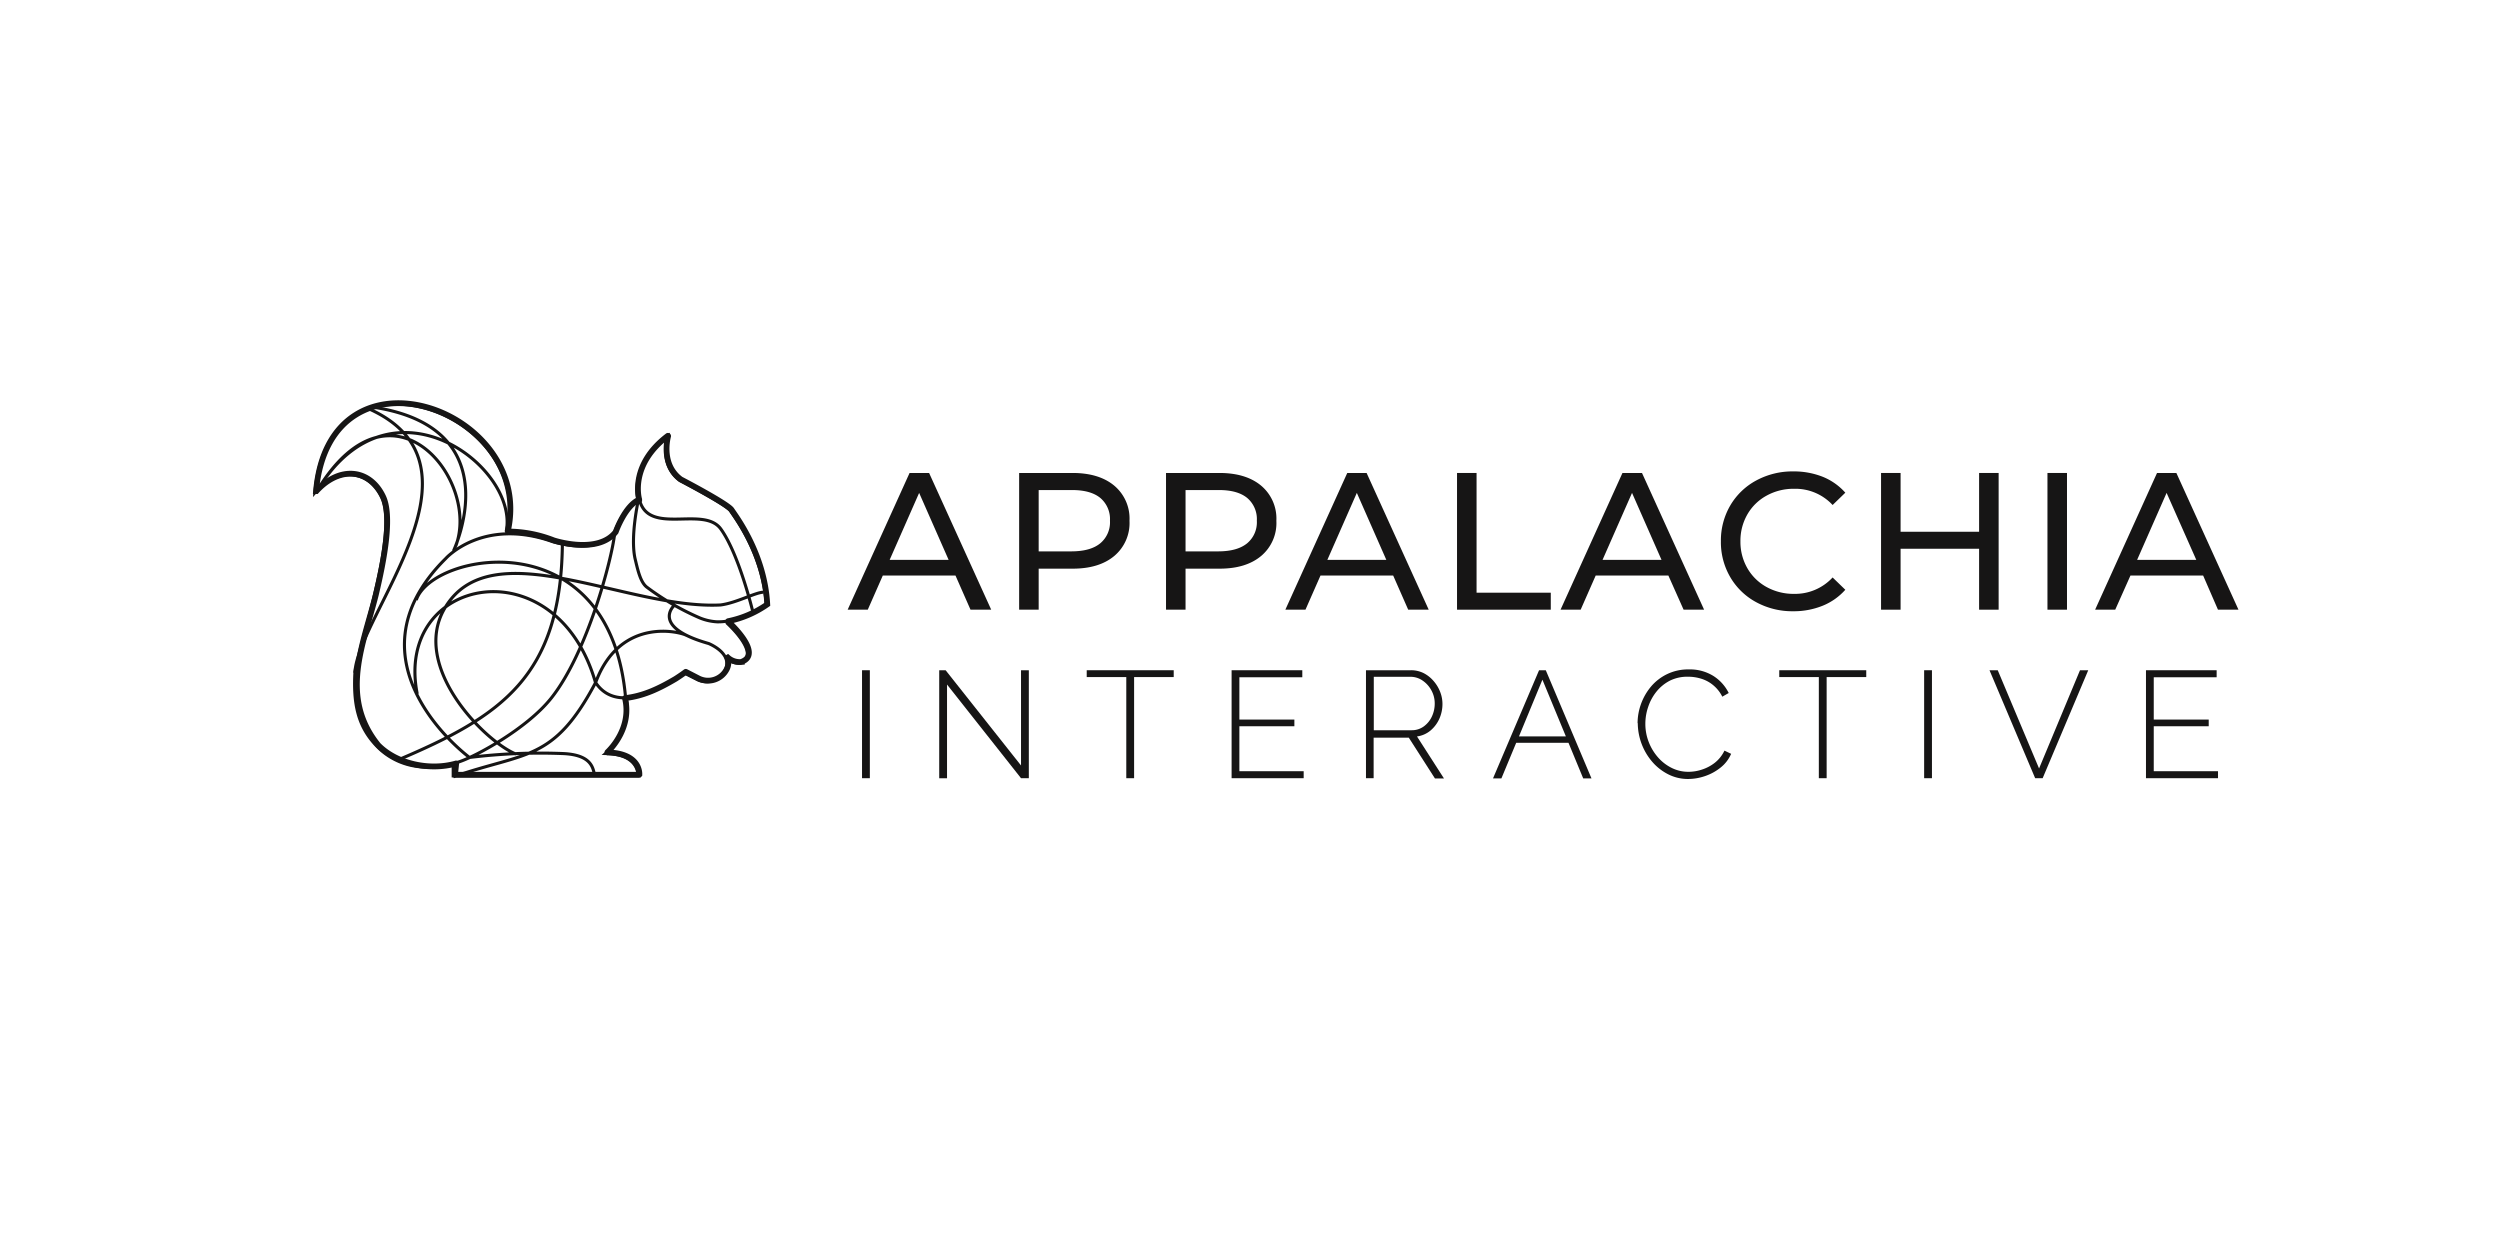 <svg xmlns="http://www.w3.org/2000/svg" xmlns:xlink="http://www.w3.org/1999/xlink" viewBox="0 0 640 320"><defs><style>.a{fill:#161515;}.b,.c,.d{fill:none;}.c,.d{stroke:#161515;stroke-miterlimit:7.57;}.c{stroke-width:0.79px;}.d{stroke-width:1.48px;}</style><symbol id="a" viewBox="0 0 363.14 94.34"><path class="a" d="M27.6,33.75H9L5.15,42.5H0l15.85-35h5l15.9,35H31.45Zm-1.75-4L18.3,12.6,10.75,29.75Z"/><path class="a" d="M68.25,10.75a11,11,0,0,1,3.9,9,11,11,0,0,1-3.9,9q-3.9,3.26-10.7,3.25H48.9V42.5h-5V7.5H57.55Q64.35,7.5,68.25,10.75Zm-3.6,14.77a7,7,0,0,0,2.5-5.82,7.07,7.07,0,0,0-2.5-5.83c-1.67-1.35-4.08-2-7.25-2H48.9v15.7h8.5C60.57,27.55,63,26.87,64.65,25.52Z"/><path class="a" d="M105.85,10.75a11,11,0,0,1,3.9,9,11,11,0,0,1-3.9,9q-3.9,3.26-10.7,3.25H86.5V42.5h-5V7.5H95.15Q101.95,7.5,105.85,10.75Zm-3.6,14.77a7,7,0,0,0,2.5-5.82,7.07,7.07,0,0,0-2.5-5.83c-1.67-1.35-4.08-2-7.25-2H86.5v15.7H95C98.17,27.55,100.58,26.87,102.25,25.52Z"/><path class="a" d="M139.65,33.75h-18.6L117.2,42.5h-5.15l15.85-35h4.95l15.9,35H143.5Zm-1.75-4L130.35,12.6,122.8,29.75Z"/><path class="a" d="M156,7.5h5V38.15h19V42.5H156Z"/><path class="a" d="M210.1,33.75H191.5l-3.85,8.75H182.5l15.85-35h5l15.9,35H214Zm-1.75-4L200.8,12.6l-7.55,17.15Z"/><path class="a" d="M232.57,40.57a17,17,0,0,1-6.62-6.4,17.7,17.7,0,0,1-2.4-9.17,17.76,17.76,0,0,1,2.4-9.18,17.06,17.06,0,0,1,6.65-6.4,19.45,19.45,0,0,1,9.5-2.32,20,20,0,0,1,7.5,1.37,15.45,15.45,0,0,1,5.8,4.08l-3.25,3.15a13,13,0,0,0-9.85-4.15,14.23,14.23,0,0,0-7.05,1.75,12.69,12.69,0,0,0-4.93,4.82A13.56,13.56,0,0,0,228.55,25a13.52,13.52,0,0,0,1.77,6.87,12.72,12.72,0,0,0,4.93,4.83,14.23,14.23,0,0,0,7.05,1.75,13.07,13.07,0,0,0,9.85-4.2l3.25,3.15a15.56,15.56,0,0,1-5.83,4.1,19.74,19.74,0,0,1-7.52,1.4A19.35,19.35,0,0,1,232.57,40.57Z"/><path class="a" d="M294.65,7.5v35h-5V26.9h-20.1V42.5h-5V7.5h5V22.55h20.1V7.5Z"/><path class="a" d="M307.15,7.5h5v35h-5Z"/><path class="a" d="M347,33.75h-18.6L324.5,42.5h-5.15l15.85-35h4.95l15.9,35H350.8Zm-1.75-4L337.65,12.6,330.1,29.75Z"/><path class="a" d="M3.68,85.64V58h2V85.64Z"/><path class="a" d="M25.44,61.66v24h-2V58h1.64l19.3,24.38V58h2V85.64h-2Z"/><path class="a" d="M83.47,59.75H73.33V85.64h-2V59.75H61.2V58H83.47Z"/><path class="a" d="M116.74,83.85v1.79H98.29V58h18.1v1.8H100.28V70.63h14.08v1.71H100.28V83.85Z"/><path class="a" d="M132.69,85.64V58h11.5a7.17,7.17,0,0,1,3.26.74,8.39,8.39,0,0,1,2.53,2,9.37,9.37,0,0,1,1.68,2.75,8.49,8.49,0,0,1,.61,3.12,9.25,9.25,0,0,1-.82,3.86,8.44,8.44,0,0,1-2.28,3,6.78,6.78,0,0,1-3.42,1.48l6.91,10.76h-2.31l-6.7-10.45h-9V85.64Zm2-12.28h9.71a5.15,5.15,0,0,0,3.12-1,6.55,6.55,0,0,0,2.05-2.53,7.84,7.84,0,0,0,.72-3.32,6.86,6.86,0,0,0-.84-3.33,7.15,7.15,0,0,0-2.22-2.5,5.4,5.4,0,0,0-3.1-1h-9.44Z"/><path class="a" d="M177,58h1.72l11.7,27.69H188.3l-3.77-9.12H171.15l-3.79,9.12h-2.15Zm6.86,16.93-6-14.51-6,14.51Z"/><path class="a" d="M202.22,71.56a14.61,14.61,0,0,1,.88-4.93,14.78,14.78,0,0,1,2.56-4.45A12.53,12.53,0,0,1,209.77,59a12.32,12.32,0,0,1,5.56-1.21,11.38,11.38,0,0,1,6.32,1.69,10.84,10.84,0,0,1,3.9,4.35l-1.64.94a9.06,9.06,0,0,0-2.4-3,8.88,8.88,0,0,0-3.06-1.62,11.29,11.29,0,0,0-3.28-.49,10.09,10.09,0,0,0-4.66,1,10.73,10.73,0,0,0-3.45,2.81,12.53,12.53,0,0,0-2.12,3.9,13.3,13.3,0,0,0-.73,4.33,12.77,12.77,0,0,0,.86,4.66,13.06,13.06,0,0,0,2.36,3.92A11.33,11.33,0,0,0,210.94,83a9.48,9.48,0,0,0,4.35,1,10.88,10.88,0,0,0,3.41-.57A10.57,10.57,0,0,0,222,81.68a8.77,8.77,0,0,0,2.46-3.1l1.71.82a9,9,0,0,1-2.69,3.51,12.91,12.91,0,0,1-4,2.19,13.5,13.5,0,0,1-4.33.74A11.09,11.09,0,0,1,210,84.61a13.37,13.37,0,0,1-4.12-3.28,15.35,15.35,0,0,1-3.61-9.77Z"/><path class="a" d="M260.76,59.75H250.62V85.64h-2V59.75H238.49V58h22.27Z"/><path class="a" d="M275.58,85.64V58h2V85.64Z"/><path class="a" d="M294.42,58,305,83.15,315.48,58h2.11L305.92,85.64H304L292.31,58Z"/><path class="a" d="M350.81,83.85v1.79H332.37V58h18.09v1.8h-16.1V70.63h14.07v1.71H334.36V83.85Z"/></symbol></defs><rect class="b" width="640" height="320"/><path class="c" d="M129.58,136.09c3.41-16.4-29.21-41.42-48-11.12m35.09,14.83c6.36-17-16.3-45.13-35.09-14.83m78.6,54c-3.77-46-49.54-37.71-53.62-25.36m9.5,45.25c18.58-6.45,25.63-3.75,36.44-24.17,6.4-17.25,22.34-12.8,23.37-11.95M132.1,193.05c-7.93-3.19-26.91-22.23-18.34-37.18,11.73-20.44,46.61.25,70.71-1,4-.51,8.68-3.12,10.91-3.27M163.72,128c2.38,9.22,16.43,1.35,20.81,7.42,4.66,6.46,8.17,21.09,8.17,21.09m-97-52.25c35.33,5.44,20.39,36.77,20.39,36.77M101.6,194.67c26.78-11.32,41.93-21.44,42.37-55.24m19.42-11.25s-2.71-8.79,7.43-16.4c0,0-2.19,7.26,3.21,11.24,0,0,12,6.25,13,7.81s8.45,11.21,9.13,24.22c0,0-6,4.21-12.53,4.14a13.69,13.69,0,0,1-4.47-1,66.46,66.46,0,0,1-13.6-7.9c-1.65-1.3-2.31-4.48-3-7.34C161.34,137.28,163.39,128.18,163.39,128.18Zm-69-23.54c32.51,14.47-2.78,52.71-3.53,67.55-.41,7.84.65,13.69,5.6,18.82a17.39,17.39,0,0,0,9.75,5.11,23,23,0,0,0,3.2.31,26.46,26.46,0,0,0,3.51-.15,29.59,29.59,0,0,0,4.56-1.24c4-1.25,17.38-8.41,23.67-16.36,9.29-11.73,15.43-35.49,16.17-41.82M90.8,172.2c0-1.45,2.79-10.57,5-19.67s4.32-20.21,1.87-25.24c-3.39-7-11-7.88-17.06-1.16,3.33-39.93,56.21-21,49.35,10.24m56,23s9.14,8.17,3.56,10.37a4.52,4.52,0,0,1-3.88-1.57m-13-13.22s-6.29,5.53,8.77,9.79c0,0,6.3,2.48,4.25,6.8a5.35,5.35,0,0,1-7.4,2.31l-3.11-1.57s-16.13,12.59-22.73,2.36c-10.19-35.23-51.58-27.11-45.61,3m45.61,21-.24-.31c-.39-2.12-1.15-5.13-8.1-5.42a148.08,148.08,0,0,0-23.89,1m-4.17,1.83v2.89h47.3s.5-5.56-8.29-5.73c0,0,6.54-5.82,5.39-13.48m-40.23,14.49s-33-24.25-6.08-50.93c0,0,9.37-10.59,27.24-4.36,0,0,11.32,3.74,15.88-2.18,0,0,2.37-6.77,6.09-8.29"/><path class="d" d="M189.92,169.46a4.59,4.59,0,0,1-3.6-1.14,0,0,0,0,0-.08.05,3.65,3.65,0,0,1-.17,2.89,5.37,5.37,0,0,1-7.41,2.32L175.59,172a.06.06,0,0,0-.06,0c-.17.13-1.14.86-2.6,1.79-4.05,2.39-8.12,4.39-12.88,4.92a.06.06,0,0,0-.05.06c1.81,7.47-3.67,13-4.47,13.76a.05.05,0,0,0,0,.09c8.17.21,8.18,5.12,8.15,5.67a0,0,0,0,1-.05.05H116.49s-.06,0,0-.05l.3-2.83a.05.05,0,0,0-.07,0c-6.8,1.92-15.18.08-19.9-4.71h0c-10.08-12.44-3.7-26-.61-38.48C98.39,143.11,100.48,132,98,127c-3.36-6.91-11-7.86-17-1.28,0,0-.09,0-.09,0C84.43,86,137.09,104.89,130,136a.05.05,0,0,0,.05.07,32.32,32.32,0,0,1,11.7,2.26s11.31,3.74,15.88-2.17v0c.09-.25,2.42-6.73,6-8.26a0,0,0,0,0,0-.06c-.19-.68-2.25-9,7.32-16.26a.06.06,0,0,1,.09.06c-.28,1.06-1.7,7.44,3.25,11.08h0c.24.12,12,6.26,13,7.81s8.44,11.19,9.13,24.19a.05.05,0,0,1,0,0,26.46,26.46,0,0,1-10,4.3.05.05,0,0,0,0,.09c.89.82,8.77,8.22,3.5,10.29ZM152.7,198.21"/><use width="363.14" height="94.34" transform="translate(217 113.58)" xlink:href="#a"/></svg>